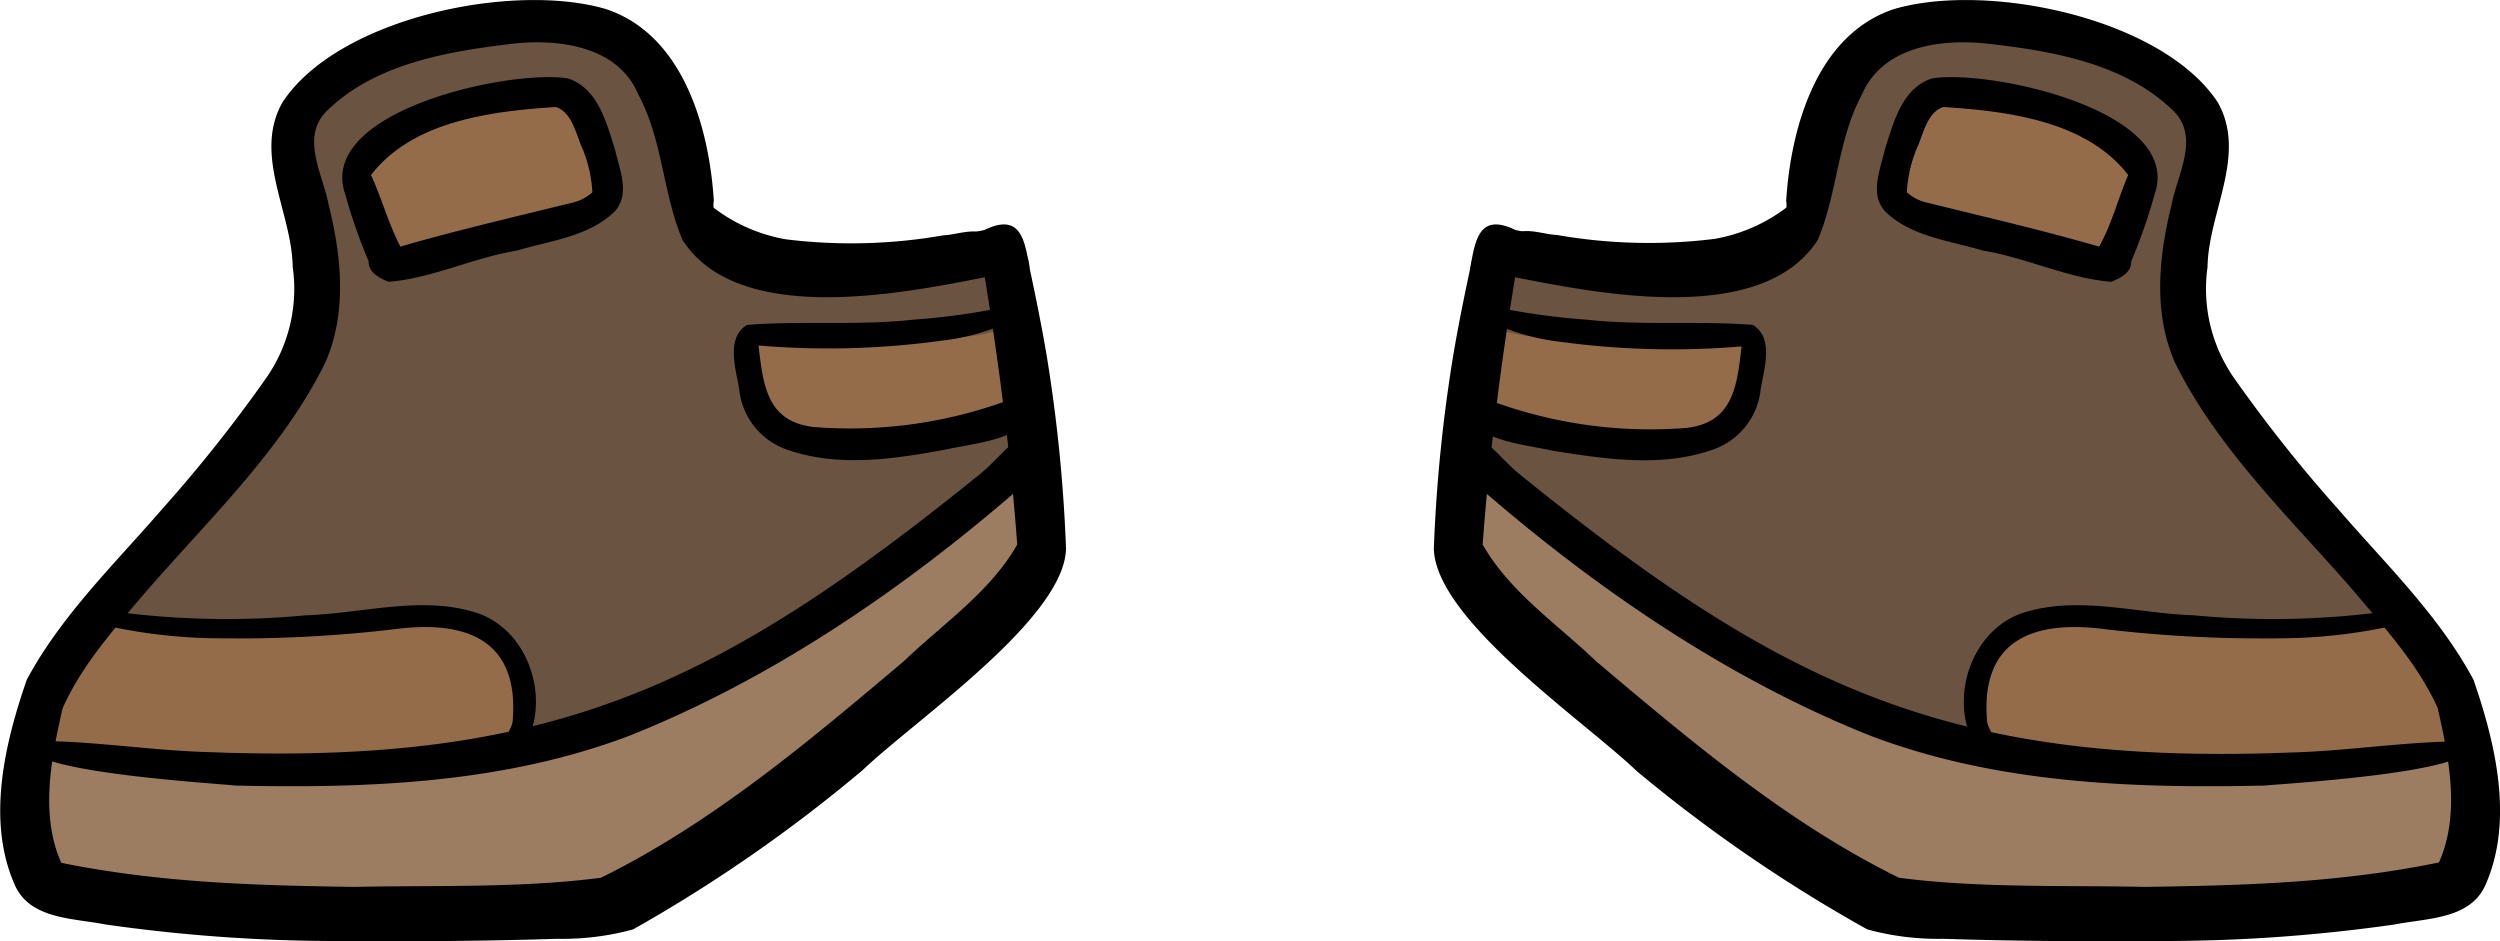 <svg xmlns="http://www.w3.org/2000/svg" viewBox="0 0 194.13 73.09"><defs><style>.cls-1{fill:#6a5441}.cls-2{fill:#9c7d62}.cls-3{fill:#946c4a}</style></defs><g id="Layer_2" data-name="Layer 2"><g id="Layer_1-2" data-name="Layer 1"><g id="Layer_277" data-name="Layer 277"><g id="Layer_146" data-name="Layer 146"><path class="cls-1" d="M23.94 26.79c1.62-2.56.73-5.89-.26-8.75s-2-6.1-.64-8.79a8.81 8.81 0 0 1 3.5-3.32A30.32 30.32 0 0 1 42 2.08a13.9 13.9 0 0 1 5 .67 11.19 11.19 0 0 1 5.75 5.59 33.94 33.94 0 0 1 2.45 7.81 6 6 0 0 0 .73 2c1 1.57 3.18 1.86 5.06 1.94a100 100 0 0 0 16.68-.67c.75-.09 1.67-.12 2.09.5a2 2 0 0 1 .16 1.08q.39 8.68.79 17.38a10.46 10.46 0 0 1-.36 4.1 10.07 10.07 0 0 1-2.45 3.36 137.09 137.09 0 0 1-27.42 21.63 22.87 22.87 0 0 1-6.34 2.9 24.64 24.64 0 0 1-7.33.25l-31-2c-1.27-.08-2.68-.23-3.53-1.19a4.27 4.27 0 0 1-.84-2.1c-.89-5.1 1-10.33 3.89-14.63s6.73-7.83 10.32-11.56 5.75-8.33 8.29-12.35Z"/><path class="cls-2" d="M2.49 57.75C13.21 60 24.33 59 35.25 58a52.18 52.18 0 0 0 7.59-1.1 45.38 45.38 0 0 0 8.78-3.42c10.44-5.05 20.44-11.23 28.76-19.3.42 3.2.81 6.6-.52 9.54a16.06 16.06 0 0 1-3.31 4.39 104.61 104.61 0 0 1-24.07 18.5 40.09 40.09 0 0 1-9.74 4.17c-4.27 1.07-8.72 1-13.12.9-8.74-.18-17.69-.39-25.87-3.48a2.66 2.66 0 0 1-1.19-.73 2.54 2.54 0 0 1-.41-1.24 20.6 20.6 0 0 1 .34-8.48Z"/><path class="cls-3" d="M30.08 20.64c-.9-2.68-1.8-5.35-2.69-8a6.72 6.72 0 0 1 2.51-1.92 34.22 34.22 0 0 1 6.71-3 12 12 0 0 1 7.25 0 2.56 2.56 0 0 1 1 .59 3 3 0 0 1 .57.95l1.76 3.95a2.17 2.17 0 0 1 .27 1.15c-.1.64-.74 1-1.32 1.33a50.52 50.52 0 0 1-16.06 4.95ZM59.26 25.92a62 62 0 0 0 15.64.22 10.7 10.7 0 0 0 3.91-1 21.29 21.29 0 0 1 .69 5.56 2.13 2.13 0 0 1-.19 1 2.19 2.19 0 0 1-1.63.83 60.27 60.27 0 0 1-14.68.82 5.12 5.12 0 0 1-2.76-.76c-1.1-.83-1.37-2.35-1.56-3.72-.15-1.07-.27-2.23.58-2.95ZM6.37 48.27a99.75 99.75 0 0 0 25.89-.56 6.54 6.54 0 0 1 2.75 0 5.75 5.75 0 0 1 2.51 1.78 26.2 26.2 0 0 1 2.74 3.46c.81 1.22 1.47 3 .4 4a3 3 0 0 1-1 .56 42.12 42.12 0 0 1-18.62 2.69c-2.51-.16-5-.48-7.53-.4a22.64 22.64 0 0 1-5.76-.08 15.41 15.41 0 0 1-5.14-2.64c1.15-2.96 2.82-5.68 3.76-8.81Z"/><g id="Vector_layer" data-name="Vector layer"><path d="M25.55 73.07a126.64 126.64 0 0 1-17.4-1.29c-2.48-.49-5.82-.39-7-3.06-2.22-5-.78-11 .93-15.94 2.68-5 6.84-9 10.52-13.26a111.37 111.37 0 0 0 8.08-10.18 12.07 12.07 0 0 0 2.05-8.6c-.06-4.26-3.1-8.73-.79-12.8 4.31-6.56 17.9-9.37 25.13-7.23 6 2 8 9.23 8.36 14.87A2.23 2.23 0 0 0 56.79 18c.64.36 1.59.39 1.9 1.15 5.87 1 12-.06 17.75-1.29 2.84-1.38 3.13.8 3.52 3 .61 2.87 1.19 5.74 1.61 8.64a120.19 120.19 0 0 1 1.21 13.13C82.6 48.09 71.11 55.87 67 59.79a116.51 116.51 0 0 1-17.84 12.38 20.82 20.82 0 0 1-5.89.73c-5.9.19-11.82.22-17.72.17Zm2-4.2c6.36-.14 12.79.11 19.11-.71 8.66-4.26 16.18-10.62 23.53-16.82 3-2.88 6.72-5.38 8.8-9.06-.52-7-1.39-13.88-2.52-20.75C69.8 22.85 57.3 25.3 53 18.64c-1.54-3.64-1.53-7.78-3.44-11.31C48 3.57 43.37 3 39.83 3.39 34.74 4 29.07 4.94 25.3 8.69c-1.95 2.07-.21 4.88.22 7.21 1 4 1.44 8.34-.24 12.21-3.27 6.7-9 12.15-13.81 17.68C9 48.69 6.42 51.52 4.86 55c-.88 3.89-1.77 8.26-.1 12 7.68 1.56 15.16 1.76 22.82 1.87Z"/><path d="M30.18 21.88c-.68-.26-1.6-.73-1.55-1.58a41.74 41.74 0 0 1-1.82-5.21c-2.27-6.49 12.82-9.73 17.29-9 2.35.77 3 3.46 3.67 5.57.34 1.52 1.17 3.37 0 4.72-2 2-5.05 2.3-7.63 3.08-3.37.54-6.59 2.16-9.96 2.42Zm.91-2.73c4.4-1.28 9.11-2.36 13.5-3.45a3.43 3.43 0 0 0 1.41-.77 10.36 10.36 0 0 0-.73-3.3c-.54-1.12-.79-2.88-2.1-3.32-5 .32-11.11 1.07-14.36 5.28.84 1.84 1.36 3.79 2.28 5.56ZM18.27 61C17 60.84-.34 59.83 2.9 57.54c4.48 0 9 .77 13.55.87h-.07c26.52 1 39.45-5.21 59.71-21.59.91-.73 1.66-1.65 2.55-2.4A1.37 1.37 0 0 1 80.73 36a5.28 5.28 0 0 1-1.29 1.68c-9.08 7.92-19.39 15-30.56 19.45-9.78 3.71-20.34 4.1-30.61 3.87ZM61.07 34.9a5.56 5.56 0 0 1-3.67-4.67c-.25-1.55-1.06-4 .61-5 4.24-.34 8.67.07 12.93-.41a53.15 53.15 0 0 0 6.28-.82c.42-.1 1.06-.33 1.39 0a.65.65 0 0 1 0 .87 16.75 16.75 0 0 1-5.47 1.58 64.61 64.61 0 0 1-14.24.38c.36 3.06.64 5.92 4.3 6.33a35.56 35.56 0 0 0 14.87-2 9.21 9.21 0 0 1 .87-.34 1.11 1.11 0 0 1 1.17 1.73c-1.71 1.7-4.37 1.85-6.63 2.35-4.06.75-8.41 1.42-12.41 0ZM64.42 20.52c-4.23-.38-10.14-.67-11.63-5.5-.13-.41 0-1 .57-1 .79.36 1.06 1.41 1.8 1.91A12.9 12.9 0 0 0 61 18.58a41.36 41.36 0 0 0 12.27-.31c1 0 3.25-.93 3.48.5-.14 1.28-2 .66-2.94 1a34.75 34.75 0 0 1-9.39.75Z"/><path d="M39.56 58.37c-1-.64.2-1.58.25-2.39.53-6.32-3.62-7.83-9.1-7.13a103.6 103.6 0 0 1-14.6.7 41.18 41.18 0 0 1-9.24-1.3.55.55 0 0 1-.58-.61.56.56 0 0 1 .83-.41 65.72 65.72 0 0 0 16.63.55c4.46-.14 9.19-1.62 13.5-.11 3.5 1.32 5.16 5.68 4 9.12-.25.72-.7 2.07-1.69 1.58Z"/></g></g><g id="Layer_146_copy" data-name="Layer 146 copy"><path class="cls-1" d="M170.18 26.79c-1.62-2.56-.73-5.89.26-8.75s2-6.1.64-8.79a8.81 8.81 0 0 0-3.5-3.32 30.32 30.32 0 0 0-15.41-3.85 13.9 13.9 0 0 0-5 .67 11.19 11.19 0 0 0-5.75 5.59 33.94 33.94 0 0 0-2.42 7.81 6 6 0 0 1-.73 2c-1 1.57-3.18 1.86-5.06 1.94a100 100 0 0 1-16.68-.67c-.75-.09-1.67-.12-2.09.5a2 2 0 0 0-.24 1.08q-.39 8.68-.79 17.38a10.46 10.46 0 0 0 .36 4.1 10.07 10.07 0 0 0 2.45 3.36 137.09 137.09 0 0 0 27.42 21.62 22.87 22.87 0 0 0 6.34 2.9 24.64 24.64 0 0 0 7.33.25l31-2c1.27-.08 2.68-.23 3.53-1.19a4.27 4.27 0 0 0 .84-2.1c.87-5.1-1-10.34-3.91-14.63s-6.73-7.83-10.32-11.56-5.73-8.32-8.27-12.34Z"/><path class="cls-2" d="M191.63 57.75C180.91 60 169.79 59 158.87 58a52.18 52.18 0 0 1-7.59-1.1 45.38 45.38 0 0 1-8.78-3.42c-10.44-5.05-20.44-11.23-28.76-19.3-.42 3.2-.81 6.6.52 9.54a16.06 16.06 0 0 0 3.31 4.39 104.61 104.61 0 0 0 24.07 18.5 40.09 40.09 0 0 0 9.74 4.17c4.27 1.07 8.72 1 13.12.9 8.74-.18 17.69-.39 25.87-3.48a2.66 2.66 0 0 0 1.19-.73 2.54 2.54 0 0 0 .44-1.27 20.78 20.78 0 0 0-.37-8.45Z"/><path class="cls-3" d="M164 20.64c.9-2.68 1.8-5.35 2.69-8a6.72 6.72 0 0 0-2.51-1.92 34.22 34.22 0 0 0-6.71-3 12 12 0 0 0-7.25 0 2.56 2.56 0 0 0-1 .59 3 3 0 0 0-.57.95l-1.76 3.95a2.17 2.17 0 0 0-.27 1.15c.1.64.74 1 1.32 1.33A50.44 50.44 0 0 0 164 20.64ZM134.85 25.92a62 62 0 0 1-15.64.22 10.7 10.7 0 0 1-3.91-1 21.29 21.29 0 0 0-.69 5.56 2.13 2.13 0 0 0 .19 1 2.19 2.19 0 0 0 1.63.83 60.27 60.27 0 0 0 14.69.79 5.12 5.12 0 0 0 2.76-.76c1.1-.83 1.37-2.35 1.56-3.72.15-1.04.27-2.2-.59-2.92ZM187.74 48.27a99.75 99.75 0 0 1-25.89-.56 6.54 6.54 0 0 0-2.75 0 5.75 5.75 0 0 0-2.51 1.78 26.2 26.2 0 0 0-2.74 3.46c-.81 1.22-1.47 3-.4 4a3 3 0 0 0 1 .56 42.12 42.12 0 0 0 18.62 2.69c2.51-.16 5-.48 7.53-.4a22.64 22.64 0 0 0 5.76-.08 15.41 15.41 0 0 0 5.14-2.64c-1.15-2.96-2.82-5.68-3.76-8.81Z"/><g id="Vector_layer_copy_17" data-name="Vector layer copy 17"><path d="M168.57 73.07A126.64 126.64 0 0 0 186 71.78c2.48-.49 5.82-.39 7-3.06 2.22-5 .78-11-.93-15.94-2.68-5-6.84-9-10.52-13.26a111.37 111.37 0 0 1-8.08-10.18 12.07 12.07 0 0 1-2.05-8.6c.06-4.26 3.1-8.73.79-12.8-4.33-6.56-17.92-9.37-25.15-7.23-6 2-8 9.23-8.36 14.87a2.23 2.23 0 0 1-1.37 2.42c-.64.36-1.59.39-1.9 1.15-5.87 1-12-.06-17.75-1.29-2.84-1.38-3.13.8-3.52 3-.61 2.87-1.19 5.74-1.61 8.64a120.19 120.19 0 0 0-1.21 13.13c.18 5.55 11.67 13.33 15.76 17.25A116.51 116.51 0 0 0 145 72.17a20.82 20.82 0 0 0 5.89.73c5.86.19 11.77.22 17.68.17Zm-2-4.2c-6.36-.14-12.79.11-19.11-.71-8.66-4.26-16.18-10.62-23.53-16.82-3-2.88-6.72-5.38-8.8-9.06.52-7 1.39-13.88 2.52-20.75 6.7 1.32 19.2 3.77 23.5-2.89 1.54-3.63 1.53-7.78 3.44-11.31 1.61-3.76 6.19-4.33 9.73-3.94 5.09.57 10.76 1.55 14.53 5.3 1.95 2.07.21 4.88-.22 7.21-1 4-1.44 8.34.24 12.21 3.27 6.7 9 12.15 13.81 17.68 2.43 2.9 5.05 5.73 6.61 9.18.88 3.89 1.77 8.26.1 12-7.71 1.59-15.19 1.79-22.86 1.9Z"/><path d="M163.94 21.88c.68-.26 1.6-.73 1.55-1.58a41.74 41.74 0 0 0 1.82-5.21c2.27-6.49-12.82-9.73-17.29-9-2.35.77-3 3.46-3.67 5.57-.34 1.52-1.17 3.37 0 4.72 2 2 5.05 2.3 7.63 3.08 3.36.54 6.59 2.16 9.96 2.42Zm-.94-2.73c-4.4-1.28-9.11-2.36-13.5-3.45a3.43 3.43 0 0 1-1.43-.77 10.36 10.36 0 0 1 .73-3.3c.54-1.12.79-2.88 2.1-3.32 5 .32 11.11 1.07 14.36 5.28-.8 1.84-1.26 3.79-2.26 5.56ZM175.85 61c1.23-.13 18.61-1.14 15.37-3.43-4.48 0-9 .77-13.55.87h.07c-26.52 1-39.45-5.21-59.71-21.59-.91-.73-1.66-1.65-2.55-2.4a1.37 1.37 0 0 0-2.09 1.55 5.28 5.28 0 0 0 1.29 1.68c9.08 7.92 19.39 15 30.56 19.45 9.76 3.71 20.33 4.1 30.61 3.87ZM133.05 34.9a5.56 5.56 0 0 0 3.67-4.67c.25-1.55 1.06-4-.61-5-4.24-.34-8.67.07-12.93-.41a53.15 53.15 0 0 1-6.28-.82c-.42-.1-1.06-.33-1.39 0a.65.65 0 0 0 0 .87 16.75 16.75 0 0 0 5.49 1.65 64.61 64.61 0 0 0 14.24.38c-.36 3.06-.64 5.92-4.3 6.33a35.56 35.56 0 0 1-14.87-2 9.21 9.21 0 0 0-.87-.34 1.11 1.11 0 0 0-1.2 1.77c1.71 1.7 4.37 1.85 6.63 2.35 4.06.64 8.42 1.31 12.42-.11ZM129.7 20.52c4.23-.38 10.14-.67 11.63-5.5.13-.41 0-1-.57-1-.79.36-1.06 1.41-1.8 1.91a12.9 12.9 0 0 1-5.82 2.62 41.36 41.36 0 0 1-12.27-.31c-1 0-3.25-.93-3.48.5.14 1.28 2 .66 2.94 1a34.75 34.75 0 0 0 9.37.78Z"/><path d="M154.55 58.37c1-.64-.2-1.58-.25-2.39-.53-6.32 3.62-7.83 9.1-7.13a103.6 103.6 0 0 0 14.6.7 41.18 41.18 0 0 0 9.24-1.3.55.55 0 0 0 .58-.61.56.56 0 0 0-.83-.41 65.72 65.72 0 0 1-16.63.55c-4.46-.14-9.19-1.62-13.5-.11-3.5 1.32-5.16 5.68-4 9.12.27.72.7 2.07 1.69 1.58Z"/></g></g></g></g></g></svg>